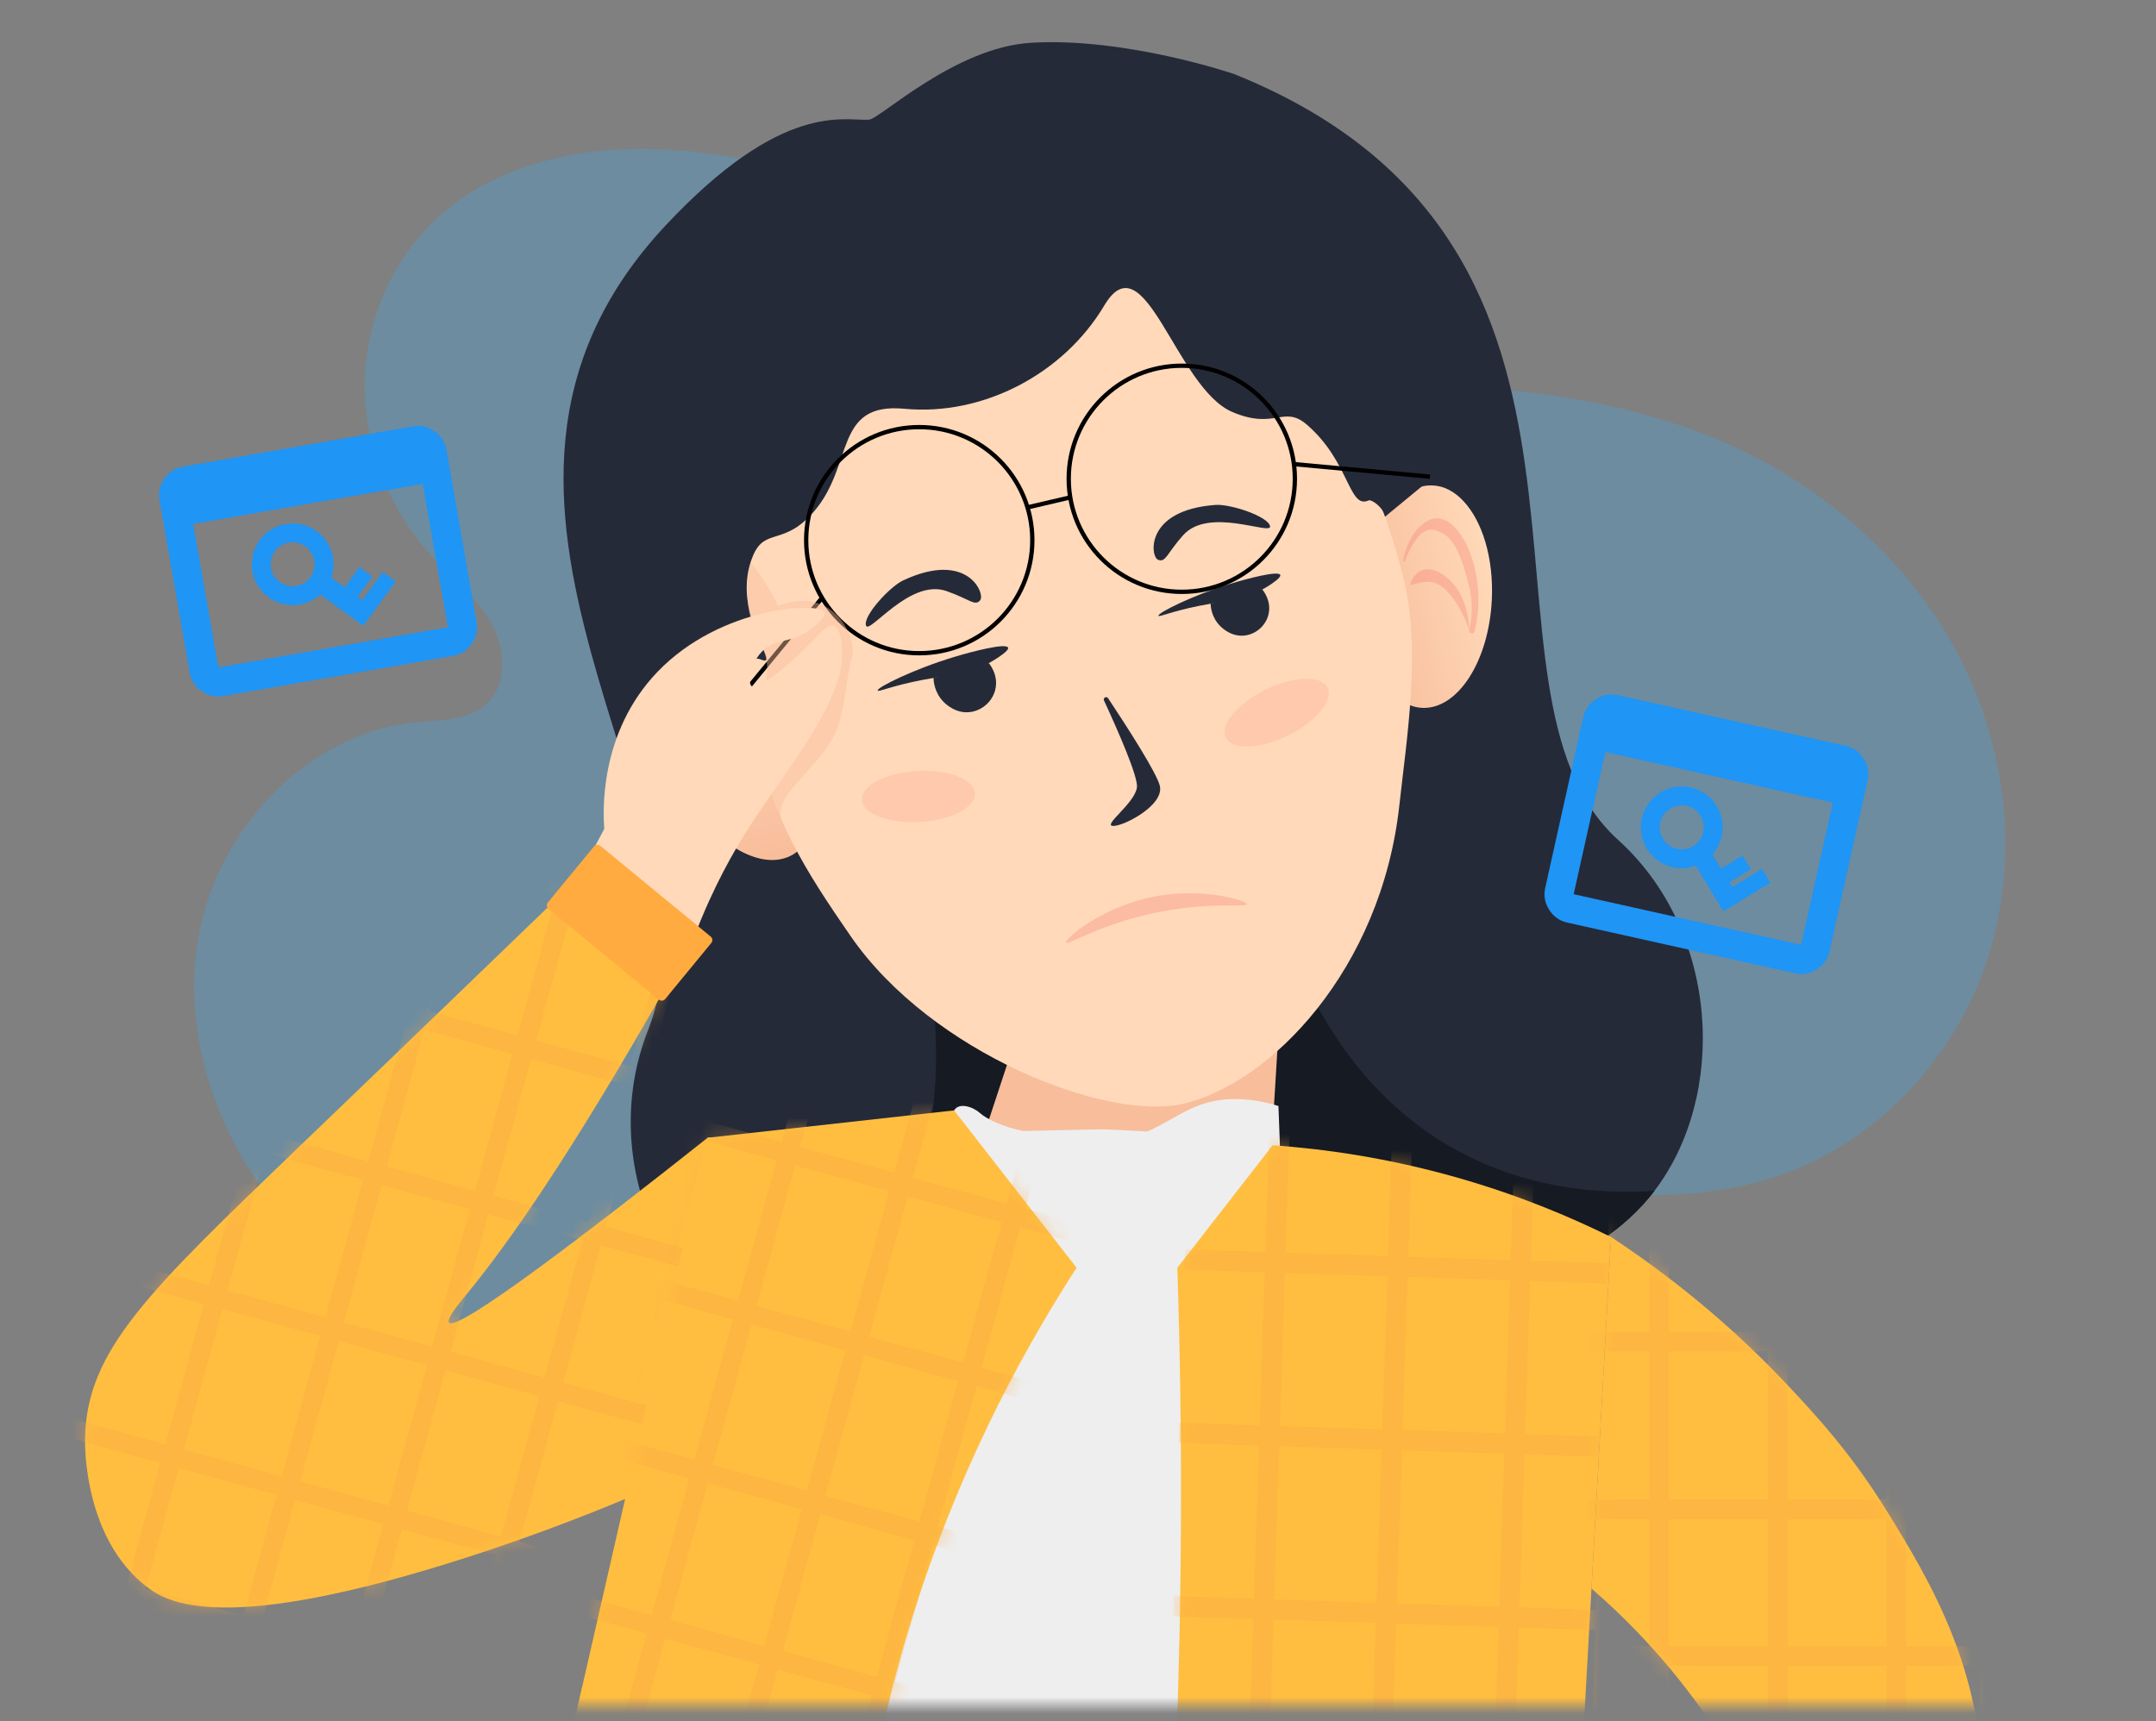 <svg width="134" height="107" viewBox="0 0 134 107" fill="none" xmlns="http://www.w3.org/2000/svg">
<rect x="0" y="0" width="134" height="107" fill="#808080" stroke="none"/>
<mask id="mask0_2630_6604" style="mask-type:luminance" maskUnits="userSpaceOnUse" x="0" y="0" width="134" height="107">
<path d="M133.311 0.059H0.701V106.055H133.311V0.059Z" fill="white"/>
</mask>
<g mask="url(#mask0_2630_6604)">
<path opacity="0.26" d="M123.361 60.108C121.216 66.219 116.21 71.343 110.025 73.264C103.956 75.15 97.431 73.972 91.086 73.649C89.814 73.585 88.473 73.57 87.349 74.167C86.225 74.766 85.436 76.185 85.963 77.345C86.469 78.456 87.865 78.822 89.085 78.869C90.305 78.916 91.613 78.8 92.657 79.431C94.668 80.647 94.256 83.947 92.458 85.46C90.66 86.973 88.136 87.188 85.79 87.308C77.121 87.749 68.33 87.18 59.651 87.344C52.624 87.478 45.546 87.607 38.623 86.401C31.698 85.195 24.859 82.552 19.702 77.777C14.546 73.002 11.288 65.885 12.225 58.92C13.161 51.954 18.844 45.584 25.839 44.906C27.373 44.757 29.088 44.806 30.226 43.767C31.563 42.547 31.43 40.327 30.536 38.753C29.644 37.179 28.179 36.028 26.948 34.701C24.293 31.838 22.689 27.989 22.671 24.085C22.653 20.181 24.26 16.268 27.116 13.606C30.319 10.623 34.825 9.358 39.202 9.263C43.578 9.169 47.9 10.135 52.17 11.096L83.732 23.927C92.095 23.805 100.717 24.385 108.259 27.999C114.1 30.798 119.11 35.441 121.987 41.242C124.863 47.044 125.505 53.999 123.36 60.109L123.361 60.108Z" fill="#38ADFC"/>
<path d="M102.83 74.026C102.569 74.37 102.29 74.699 101.995 75.013C100.064 77.067 97.53 78.488 94.613 79.275L94.594 79.28C92.653 79.8 90.546 80.041 88.338 80C88.335 80 88.331 80.002 88.327 80C86.266 79.96 84.125 79.68 81.938 79.149H81.935C80.181 78.727 78.404 78.143 76.629 77.405L67.532 79.71C66.787 80.564 66.025 81.309 65.252 81.953C58.955 87.202 51.93 85.898 48.348 84.405C48.193 84.34 48.047 84.277 47.905 84.213C41.687 81.367 36.977 72.398 40.297 63.982C45.421 51.002 25.32 31.174 41.359 14.025C48.644 6.24 52.459 7.535 54.005 7.442C54.692 7.4 59.325 2.948 64.076 2.659C69.988 2.304 76.713 4.606 76.713 4.606C103.459 15.373 90.217 42.844 100.566 52.21C106.906 57.945 107.351 68.104 102.828 74.028L102.83 74.026Z" fill="#252A38"/>
<path d="M65.252 81.952C58.955 87.201 51.93 85.897 48.348 84.404C54.45 80.499 61.571 71.989 56.389 54.296C59.024 57.358 72.632 74.779 65.252 81.953V81.952Z" fill="#151A23"/>
<path d="M102.83 74.026C102.569 74.37 102.29 74.699 101.994 75.013C100.064 77.067 97.53 78.488 94.613 79.275L94.593 79.28C92.617 79.693 90.493 79.978 88.338 80C88.335 80 88.331 80.002 88.327 80C86.45 80.021 84.549 79.845 82.704 79.389C82.438 79.322 82.183 79.245 81.938 79.15H81.935C72.506 75.67 76.9 54.403 77.896 50.526C81.834 72.862 96.294 74.487 102.831 74.028L102.83 74.026Z" fill="#151A23"/>
<path d="M92.72 37.277C92.541 41.097 90.601 44.109 88.391 44.004C86.264 43.9 84.657 40.943 84.707 37.311C84.705 37.174 84.709 37.037 84.717 36.898C84.898 33.084 86.833 30.073 89.042 30.177C89.758 30.208 90.411 30.56 90.96 31.155C92.125 32.395 92.843 34.689 92.72 37.277Z" fill="url(#paint0_linear_2630_6604)"/>
<path opacity="0.25" d="M87.312 34.872C87.287 34.936 87.191 34.906 87.204 34.838C87.359 34.097 87.764 32.866 88.779 32.352C90.277 31.596 91.867 34.27 91.883 37.16C91.888 38.063 91.783 38.749 91.636 39.266C91.578 39.469 91.272 39.39 91.317 39.184C91.484 38.42 91.565 37.438 91.301 36.408C90.718 34.133 90.247 33.201 89.094 32.938C88.277 32.752 87.624 34.08 87.312 34.871V34.872Z" fill="#F76162"/>
<path opacity="0.25" d="M91.316 39.185C91.316 39.185 91.342 36.898 89.783 35.798C88.225 34.699 87.65 36.135 87.661 36.327C87.674 36.52 88.653 35.836 89.498 36.386C90.343 36.937 91.033 38.279 91.316 39.185Z" fill="#F76162"/>
<path d="M79.78 58.91C79.438 64.521 79.097 70.132 78.755 75.742C78.364 76.27 74.74 81.026 69.658 80.599C67.713 80.435 66.039 78.962 63.776 77.203C62.141 75.933 60.911 74.709 60.079 73.806C61.241 70.28 62.403 66.753 63.565 63.228C68.97 61.788 74.375 60.349 79.78 58.91Z" fill="#F8BD9B"/>
<path d="M49.224 53.157C51.158 52.084 51.223 48.505 49.368 45.162C47.514 41.82 44.443 39.98 42.509 41.053C40.575 42.125 40.511 45.705 42.365 49.047C44.22 52.39 47.291 54.23 49.224 53.157Z" fill="url(#paint1_linear_2630_6604)"/>
<path opacity="0.25" d="M46.144 44.497C46.196 44.544 46.269 44.474 46.225 44.42C45.757 43.824 44.849 42.9 43.712 42.89C42.034 42.876 41.794 45.978 43.061 48.576C43.458 49.388 43.856 49.956 44.216 50.354C44.359 50.51 44.598 50.303 44.467 50.14C43.977 49.528 43.469 48.685 43.25 47.644C42.763 45.346 42.773 44.303 43.69 43.555C44.339 43.026 45.514 43.926 46.144 44.497Z" fill="#F76162"/>
<path opacity="0.25" d="M44.467 50.14C44.467 50.14 43.43 48.101 44.339 46.424C45.249 44.748 46.401 45.779 46.475 45.957C46.549 46.134 45.368 45.955 44.855 46.823C44.343 47.692 44.319 49.201 44.467 50.139V50.14Z" fill="#F76162"/>
<path d="M87.297 36.249C88.305 40.56 87.419 46.003 86.972 50.067C85.848 60.298 78.95 67.354 73.541 68.618C68.807 69.725 57.896 65.482 52.864 58.188C49.995 54.029 48.107 51.044 46.859 45.706C46.655 44.832 46.482 43.961 46.34 43.094L44.655 35.89C44.029 33.214 43.712 28.598 46.935 25.08C50.158 21.562 63.001 14.447 68.468 13.64C73.935 12.833 79.933 18.905 79.933 18.905L80.702 22.193C83.692 26.006 86.026 30.811 87.298 36.25L87.297 36.249Z" fill="#FFD9B9"/>
<path d="M68.616 43.546C68.54 43.382 68.77 43.254 68.87 43.404C70.083 45.233 71.902 48.064 72.087 48.856C72.368 50.055 69.843 51.368 69.175 51.344C68.507 51.319 70.534 49.941 70.663 48.948C70.747 48.299 69.495 45.448 68.616 43.546Z" fill="#252A38"/>
<path d="M56.127 36.084C55.306 36.47 53.64 38.276 53.822 38.883C54.005 39.489 56.536 35.949 58.816 36.74C60.261 37.241 60.603 37.718 60.923 37.308C61.242 36.898 60.135 34.2 56.128 36.084H56.127Z" fill="#252A38"/>
<path d="M75.559 31.388C76.463 31.325 78.8 32.088 78.936 32.706C79.073 33.325 75.136 31.47 73.533 33.272C72.516 34.414 72.45 34.998 71.971 34.796C71.492 34.594 71.143 31.698 75.56 31.388H75.559Z" fill="#252A38"/>
<path opacity="0.13" d="M57.175 51.094C59.115 50.982 60.647 50.183 60.597 49.31C60.547 48.437 58.933 47.819 56.992 47.931C55.052 48.043 53.519 48.842 53.57 49.715C53.62 50.589 55.234 51.206 57.175 51.094Z" fill="#F76162"/>
<path opacity="0.13" d="M80.044 45.726C81.789 44.87 82.892 43.54 82.507 42.754C82.122 41.969 80.395 42.025 78.65 42.881C76.904 43.736 75.801 45.066 76.186 45.852C76.571 46.638 78.298 46.581 80.044 45.726Z" fill="#F76162"/>
<path d="M86.089 32.115C85.985 31.554 85.246 31.025 85.059 31.11C83.819 31.669 83.893 28.7 81.224 26.4C79.771 25.148 79.265 26.749 76.597 25.614C73.074 24.113 71.147 14.766 68.63 18.996C66.112 23.226 61.121 25.875 56.209 25.411C51.813 24.996 53.095 28.874 50.603 31.782C48.715 33.982 47.551 32.771 46.805 34.537C45.432 37.782 48.118 40.991 47.562 41.056C47.532 41.063 47.5 41.062 47.471 41.056C47.409 41.043 47.35 41.025 47.294 40.998C46.771 40.776 46.23 41.315 46.386 41.862L38.39 33.98L46.87 18.191L76.464 11.733L91.016 28.055L86.089 32.115Z" fill="#252A38"/>
<path d="M62.654 40.264C62.715 40.445 62.074 40.85 61.844 40.996C60.376 41.923 59.192 41.905 57.263 42.281C55.391 42.645 54.584 43.035 54.549 42.926C54.489 42.744 56.776 41.604 59.282 40.846C60.444 40.493 62.551 39.951 62.654 40.264Z" fill="#252A38"/>
<path d="M61.457 41.221C61.514 41.29 62.086 41.992 61.852 42.897C61.668 43.612 61.064 44.131 60.38 44.252C59.443 44.417 58.776 43.76 58.663 43.649C58.068 43.062 58.023 42.32 58.017 42.145C59.164 41.837 60.31 41.529 61.458 41.221H61.457Z" fill="#252A38"/>
<path d="M79.572 35.744C79.63 35.914 79.032 36.296 78.818 36.433C77.449 37.308 76.341 37.298 74.536 37.661C72.786 38.011 72.034 38.38 72 38.279C71.943 38.108 74.078 37.029 76.419 36.306C77.506 35.971 79.474 35.451 79.572 35.744Z" fill="#252A38"/>
<path d="M78.456 36.648C78.511 36.712 79.049 37.365 78.835 38.214C78.666 38.885 78.104 39.374 77.464 39.491C76.588 39.651 75.961 39.04 75.855 38.936C75.293 38.389 75.247 37.695 75.241 37.531C76.313 37.237 77.385 36.942 78.457 36.648H78.456Z" fill="#252A38"/>
<path d="M57.133 40.607C61.014 40.607 64.161 37.46 64.161 33.579C64.161 29.697 61.014 26.551 57.133 26.551C53.251 26.551 50.105 29.697 50.105 33.579C50.105 37.46 53.251 40.607 57.133 40.607Z" stroke="black" stroke-width="0.267" stroke-miterlimit="10"/>
<path d="M73.451 36.791C77.332 36.791 80.479 33.645 80.479 29.763C80.479 25.881 77.332 22.735 73.451 22.735C69.57 22.735 66.423 25.881 66.423 29.763C66.423 33.645 69.57 36.791 73.451 36.791Z" stroke="black" stroke-width="0.267" stroke-miterlimit="10"/>
<path d="M46.459 42.798L51.114 37.14" stroke="black" stroke-width="0.267" stroke-miterlimit="10"/>
<path d="M80.446 28.854L88.878 29.634" stroke="black" stroke-width="0.267" stroke-miterlimit="10"/>
<path d="M63.857 31.542L66.518 30.92" stroke="black" stroke-width="0.267" stroke-miterlimit="10"/>
<path opacity="0.25" d="M77.499 56.216C77.485 56.405 75.492 56.088 72.509 56.604C68.622 57.278 66.361 58.794 66.258 58.596C66.148 58.383 68.582 56.266 71.991 55.689C74.903 55.195 77.515 55.997 77.499 56.216Z" fill="#F76162"/>
<path opacity="0.45" d="M46.654 34.947C47.438 35.941 47.982 36.851 48.349 37.678C51.713 36.316 53.32 39.575 52.937 40.884C52.54 42.238 52.56 44.441 51.75 45.888C50.501 48.12 47.996 49.501 48.597 51.069C48.128 50.004 47.661 48.764 47.265 47.359C46.964 46.289 46.749 45.283 46.596 44.363C47.132 43.668 47.762 42.604 47.674 41.353C47.597 40.245 47.012 39.763 46.66 38.448C46.455 37.686 46.298 36.524 46.653 34.948L46.654 34.947Z" fill="#F8BD9B"/>
<path d="M54.429 150.34C50.622 149.37 46.648 148.247 42.535 146.94C37.978 145.494 33.684 143.962 29.66 142.393C28.577 141.971 27.969 140.817 28.228 139.684C30.877 128.089 33.527 116.495 36.176 104.9C43.269 106.662 50.362 108.424 57.454 110.184C56.446 123.569 55.438 136.955 54.429 150.34Z" fill="#ED8E26"/>
<path d="M59.301 69.027C59.594 68.527 60.439 68.782 60.892 69.18C61.854 70.023 64.495 70.83 68.921 70.819C72.488 70.81 73.358 68.04 77.367 68.345C78.278 68.415 79.008 68.611 79.458 68.754C79.565 71.591 79.671 74.428 79.778 77.265C79.778 77.265 67.918 83.046 64.112 81.244C60.308 79.443 56.815 75.383 56.815 75.383L59.301 69.026V69.027Z" fill="#EEEEEE"/>
<path d="M51.822 38.902C52.293 39.049 52.329 40.17 52.341 40.532C52.443 43.671 48.841 47.866 46.554 51.431C45.612 52.898 44.35 55.103 43.215 58.054C40.673 57.11 38.131 56.166 35.589 55.221C36.245 53.99 36.901 52.76 37.558 51.529C37.489 50.662 37.169 45.6 40.879 41.75C44.835 37.645 50.983 37.402 51.26 38.064C51.376 38.343 50.587 38.95 50.385 39.106C49.207 40.013 48.322 39.654 47.489 40.381C46.642 41.121 46.441 42.472 46.721 42.657C47.136 42.931 49.303 41.141 50.705 39.635C51.028 39.288 51.465 38.791 51.821 38.902H51.822Z" fill="#FFD9B9"/>
<path d="M41.669 60.858C35.521 71.729 31.571 77.343 28.985 80.475C28.616 80.921 27.717 81.994 27.911 82.217C28.447 82.83 36.753 76.454 43.982 70.727C45.685 76.609 47.387 82.49 49.09 88.372C40.908 92.66 33.825 95.276 28.816 96.88C13.878 101.66 10.425 99.645 9.13 98.65C5.269 95.684 5.275 90.019 5.284 89.458C5.367 83.941 9.185 80.322 18.686 71.195C21.239 68.742 26.488 63.697 34.959 55.525C37.196 57.302 39.432 59.08 41.669 60.858Z" fill="#FFBE40"/>
<mask id="mask1_2630_6604" style="mask-type:luminance" maskUnits="userSpaceOnUse" x="5" y="55" width="45" height="45">
<path d="M41.668 60.858C35.52 71.73 31.57 77.344 28.984 80.475C28.615 80.922 27.716 81.995 27.91 82.218C28.446 82.831 36.752 76.454 43.981 70.728C45.684 76.609 47.386 82.49 49.089 88.372C40.907 92.66 33.825 95.277 28.815 96.88C13.877 101.661 10.424 99.645 9.129 98.651C5.268 95.685 5.274 90.019 5.283 89.459C5.366 83.942 9.184 80.322 18.685 71.196C21.238 68.742 26.487 63.698 34.958 55.525C37.195 57.303 39.431 59.08 41.668 60.858Z" fill="white"/>
</mask>
<g mask="url(#mask1_2630_6604)">
<g opacity="0.4">
<path d="M47.877 34.573L24.565 119.429C24.952 119.512 25.342 119.596 25.735 119.683L49.166 34.39L48.534 34.217C48.408 34.321 48.275 34.434 48.144 34.556C48.054 34.562 47.965 34.567 47.876 34.573H47.877Z" fill="#F9A943"/>
<path d="M54.525 37.756L31.665 120.969C32.054 121.058 32.439 121.145 32.827 121.239L55.468 38.822C55.163 38.468 54.845 38.11 54.525 37.756Z" fill="#F9A943"/>
<path d="M39.659 37.114L17.546 117.61C17.91 117.733 18.29 117.856 18.682 117.975L41.083 36.435C40.625 36.64 40.15 36.866 39.66 37.115L39.659 37.114Z" fill="#F9A943"/>
<path d="M27.422 53.675L54.302 61.059L54.598 59.901L28.056 52.61C27.83 52.992 27.617 53.346 27.423 53.676L27.422 53.675Z" fill="#F9A943"/>
<path d="M17.833 61.667L51.578 70.938L51.875 69.782L18.426 60.593L17.959 61.438L17.833 61.667Z" fill="#F9A943"/>
<path d="M8.562 79.93L46.263 90.287L46.556 89.127L9.089 78.834L8.562 79.93Z" fill="#F9A943"/>
<path d="M3.959 89.291L43.403 100.127L43.696 98.971L4.516 88.208C4.348 88.53 4.161 88.892 3.959 89.29V89.291Z" fill="#F9A943"/>
<path d="M12.965 70.712L48.926 80.591L49.218 79.435L13.52 69.628L13.219 70.177L12.965 70.712Z" fill="#F9A943"/>
<path d="M0.113 97.542L41.194 108.828L41.486 107.672L0.584 96.435C0.428 96.802 0.271 97.168 0.113 97.542Z" fill="#F9A943"/>
<path d="M32.541 37.053L10.96 115.613C11.366 115.706 11.755 115.785 12.132 115.848L33.432 38.31C33.134 37.864 32.835 37.446 32.541 37.054V37.053Z" fill="#F9A943"/>
<path d="M25.541 34.217L3.96 112.776C4.366 112.87 4.755 112.948 5.132 113.012L26.432 35.474C26.134 35.027 25.835 34.609 25.541 34.218V34.217Z" fill="#F9A943"/>
</g>
</g>
<path d="M70.201 152.286C69.553 152.293 68.411 152.296 67.032 152.244C61.712 152.046 54.103 151.086 44.942 147.616C45.537 133.039 46.132 118.464 46.727 103.887C46.33 104.765 45.934 105.661 45.54 106.538L47.054 98.819C46.031 89.455 45.007 80.091 43.983 70.727C52.145 70.552 60.308 70.378 68.469 70.203C71.588 70.308 74.952 70.577 78.519 71.088C87.045 72.309 94.316 74.565 100.134 76.901C97.106 100.878 94.079 124.856 91.052 148.833C86.084 150.474 78.993 152.191 70.201 152.287V152.286Z" fill="#EEEEEE"/>
<path d="M38.959 145.899C35.852 144.719 32.745 143.538 29.638 142.357C28.571 141.952 27.967 140.822 28.221 139.709C33.475 116.715 38.728 93.722 43.983 70.728C49.089 70.16 54.195 69.593 59.3 69.027C61.837 72.288 64.375 75.548 66.912 78.81C64.008 83.304 60.065 90.256 57.072 99.384C55.197 105.105 54.496 109.235 53.942 111.907C52.281 119.909 48.496 131.401 38.959 145.898V145.899Z" fill="#FFBE40"/>
<mask id="mask2_2630_6604" style="mask-type:luminance" maskUnits="userSpaceOnUse" x="28" y="69" width="39" height="77">
<path d="M38.957 145.899C35.85 144.718 32.743 143.538 29.636 142.357C28.569 141.952 27.965 140.822 28.219 139.709C33.473 116.715 38.726 93.722 43.981 70.727C49.087 70.16 54.193 69.593 59.298 69.026C61.835 72.288 64.373 75.548 66.91 78.809C64.006 83.303 60.063 90.256 57.071 99.383C55.195 105.104 54.494 109.235 53.94 111.907C52.279 119.908 48.494 131.401 38.957 145.898V145.899Z" fill="white"/>
</mask>
<g mask="url(#mask2_2630_6604)">
<g opacity="0.4">
<path d="M58.863 60.949L35.552 145.805C35.938 145.889 36.328 145.973 36.722 146.059L60.153 60.767L59.521 60.593C59.394 60.697 59.261 60.811 59.13 60.933C59.041 60.938 58.951 60.943 58.862 60.949H58.863Z" fill="#F9A943"/>
<path d="M65.51 64.132L42.65 147.346C43.039 147.434 43.425 147.522 43.812 147.616L66.453 65.199C66.148 64.845 65.83 64.486 65.51 64.132Z" fill="#F9A943"/>
<path d="M50.645 63.49L28.532 143.987C28.896 144.109 29.276 144.232 29.669 144.352L52.069 62.811C51.611 63.016 51.136 63.242 50.646 63.491L50.645 63.49Z" fill="#F9A943"/>
<path d="M38.407 80.051L65.287 87.436L65.584 86.278L39.041 78.986C38.816 79.368 38.602 79.722 38.408 80.052L38.407 80.051Z" fill="#F9A943"/>
<path d="M28.818 88.043L62.563 97.314L62.862 96.159L29.411 86.969L28.945 87.814L28.818 88.043Z" fill="#F9A943"/>
<path d="M41.122 70.166L68.002 77.551L68.294 76.395L41.902 69.145C41.64 69.486 41.379 69.824 41.122 70.166Z" fill="#F9A943"/>
<path d="M19.549 106.306L57.248 116.662L57.542 115.503L20.075 105.21L19.549 106.306Z" fill="#F9A943"/>
<path d="M23.951 97.088L59.911 106.967L60.204 105.811L24.507 96.005L24.205 96.553L23.951 97.088Z" fill="#F9A943"/>
<path d="M44.729 63.429L23.148 141.989C23.555 142.083 23.943 142.161 24.32 142.225L45.621 64.687C45.322 64.24 45.024 63.822 44.729 63.43V63.429Z" fill="#F9A943"/>
</g>
</g>
<path d="M34.087 56.496L40.952 62.143C41.07 62.241 41.245 62.224 41.343 62.105L44.212 58.616C44.31 58.498 44.293 58.323 44.174 58.225L37.309 52.579C37.191 52.481 37.016 52.498 36.919 52.617L34.049 56.105C33.951 56.224 33.968 56.399 34.087 56.496Z" fill="#FFAB40"/>
<path d="M69.525 150.305C69.463 150.771 69.779 151.203 70.242 151.285C72.342 151.657 74.564 151.972 76.9 152.203C83.797 152.886 90.026 152.678 95.348 152.091C95.69 152.054 95.953 151.773 95.972 151.43C97.359 126.588 98.747 101.744 100.134 76.902C97.558 75.625 94.371 74.291 90.619 73.219C86.239 71.968 82.294 71.419 79.097 71.195C77.123 73.734 75.149 76.272 73.175 78.811C73.339 83.85 73.418 88.994 73.399 94.241C73.329 114.279 71.857 133.027 69.526 150.305H69.525Z" fill="#FFBE40"/>
<mask id="mask3_2630_6604" style="mask-type:luminance" maskUnits="userSpaceOnUse" x="69" y="71" width="32" height="82">
<path d="M69.525 150.305C69.463 150.771 69.779 151.203 70.242 151.285C72.342 151.657 74.564 151.972 76.9 152.203C83.797 152.886 90.026 152.678 95.348 152.091C95.69 152.054 95.953 151.773 95.972 151.43C97.359 126.588 98.747 101.744 100.134 76.902C97.558 75.625 94.371 74.291 90.619 73.219C86.239 71.968 82.294 71.419 79.097 71.195C77.123 73.734 75.149 76.272 73.175 78.811C73.339 83.85 73.418 88.994 73.399 94.241C73.329 114.279 71.857 133.027 69.526 150.305H69.525Z" fill="white"/>
</mask>
<g mask="url(#mask3_2630_6604)">
<g opacity="0.4">
<path d="M87.952 65.097L84.913 157.61C84.499 157.574 84.081 157.537 83.659 157.5L86.713 64.511L87.402 64.534C87.497 64.678 87.595 64.834 87.688 64.997C87.776 65.03 87.864 65.064 87.952 65.097Z" fill="#F9A943"/>
<path d="M80.282 66.222L77.302 156.945C76.884 156.912 76.469 156.879 76.051 156.854L79.002 67C79.418 66.739 79.85 66.479 80.282 66.222Z" fill="#F9A943"/>
<path d="M95.414 70.212L92.532 157.972C92.127 157.981 91.707 157.986 91.276 157.983L94.196 69.085C94.593 69.433 95 69.809 95.414 70.212Z" fill="#F9A943"/>
<path d="M102.546 90.664L73.241 89.701L73.305 88.445L102.243 89.395C102.351 89.848 102.454 90.271 102.547 90.663L102.546 90.664Z" fill="#F9A943"/>
<path d="M109.687 101.682L72.897 100.474L72.957 99.222L109.427 100.419L109.632 101.413L109.687 101.682Z" fill="#F9A943"/>
<path d="M102.9 79.888L73.595 78.925L73.662 77.672L102.435 78.618C102.593 79.043 102.75 79.463 102.901 79.888H102.9Z" fill="#F9A943"/>
<path d="M101.378 71.995L98.565 157.643C98.127 157.611 97.713 157.568 97.314 157.514L100.091 72.979C100.53 72.623 100.96 72.296 101.378 71.995Z" fill="#F9A943"/>
</g>
</g>
<path d="M117.255 93.905C115.035 90.309 112.769 87.875 111.028 86.026C108.23 83.056 104.653 79.879 100.134 76.901C99.728 84.184 99.32 91.468 98.914 98.751C100.957 100.52 103.378 102.951 105.679 106.163C107.349 108.493 108.593 110.724 109.52 112.673C107.313 115.636 104.811 118.722 101.979 121.857C96.374 128.062 90.735 133.058 85.59 137.043C87.659 139.703 89.728 142.361 91.797 145.021C96.524 143.076 102.817 139.849 109.166 134.472C113.109 131.135 116.158 127.742 118.469 124.77C122.096 119.645 122.869 115.012 123.073 112.673C123.789 104.486 119.838 98.089 117.255 93.905Z" fill="#FFBE40"/>
<mask id="mask4_2630_6604" style="mask-type:luminance" maskUnits="userSpaceOnUse" x="85" y="76" width="39" height="70">
<path d="M117.254 93.905C115.034 90.309 112.768 87.875 111.027 86.026C108.229 83.056 104.652 79.878 100.133 76.9C99.727 84.184 99.319 91.467 98.913 98.75C100.956 100.52 103.377 102.951 105.678 106.162C107.348 108.492 108.592 110.724 109.519 112.672C107.312 115.635 104.81 118.722 101.978 121.856C96.373 128.061 90.734 133.058 85.589 137.042C87.658 139.702 89.727 142.361 91.796 145.021C96.523 143.075 102.816 139.848 109.165 134.472C113.108 131.134 116.157 127.741 118.468 124.769C122.095 119.644 122.868 115.012 123.072 112.672C123.788 104.486 119.837 98.089 117.254 93.905Z" fill="white"/>
</mask>
<g mask="url(#mask4_2630_6604)">
<g opacity="0.4">
<path d="M111.099 29.11V144.183C110.697 144.155 110.292 144.126 109.884 144.098V28.433H110.55C110.646 28.608 110.745 28.798 110.841 28.996C110.927 29.034 111.012 29.072 111.099 29.11Z" fill="#F9A943"/>
<path d="M103.724 30.29V144.184C103.318 144.161 102.917 144.136 102.512 144.123V31.317C102.906 30.973 103.315 30.628 103.724 30.289V30.29Z" fill="#F9A943"/>
<path d="M95.635 30.074V143.969C95.23 143.945 94.828 143.92 94.423 143.907V31.101C94.817 30.757 95.226 30.412 95.635 30.073V30.074Z" fill="#F9A943"/>
<path d="M118.469 33.942V141.362C118.078 141.391 117.673 141.413 117.257 141.428V32.613C117.651 33.023 118.056 33.466 118.469 33.942Z" fill="#F9A943"/>
<path d="M137.422 84.008H97.678L97.702 82.792H137.202L137.422 84.008Z" fill="#F9A943"/>
<path d="M139.413 94.424H97.829L97.854 93.212H139.158C139.236 93.573 139.322 93.978 139.413 94.424Z" fill="#F9A943"/>
<path d="M140.962 103.548H97.653L97.678 102.335H140.798C140.853 102.737 140.907 103.138 140.962 103.548Z" fill="#F9A943"/>
<path d="M124.285 35.196V144.183C123.861 144.16 123.46 144.123 123.073 144.071V36.501C123.485 36.03 123.891 35.596 124.285 35.196Z" fill="#F9A943"/>
</g>
</g>
<path d="M27.001 26.813C26.592 26.527 26.142 26.422 25.651 26.507L11.385 29.004C10.894 29.089 10.506 29.341 10.22 29.75C9.933 30.158 9.828 30.609 9.914 31.099L11.786 41.799C11.872 42.29 12.124 42.677 12.532 42.964C12.94 43.251 13.391 43.356 13.882 43.27L28.148 40.773C28.639 40.688 29.026 40.436 29.313 40.028C29.599 39.619 29.704 39.169 29.619 38.678L27.747 27.978C27.661 27.488 27.409 27.1 27.001 26.813ZM27.836 38.991L13.569 41.488L12.009 32.571L26.275 30.075L27.836 38.991Z" fill="#1F95F5"/>
<path d="M18.839 37.535C17.485 37.894 16.091 37.083 15.732 35.729C15.372 34.374 16.183 32.981 17.538 32.621C18.892 32.262 20.285 33.073 20.645 34.427C21.004 35.782 20.193 37.175 18.839 37.535ZM17.837 33.756C17.108 33.949 16.672 34.7 16.864 35.429C17.058 36.159 17.808 36.594 18.538 36.402C19.267 36.209 19.703 35.458 19.51 34.729C19.317 33.999 18.566 33.564 17.837 33.756Z" fill="#1F95F5"/>
<path d="M20.084 35.525L19.342 36.536L22.567 38.906L23.31 37.895L20.084 35.525Z" fill="#1F95F5"/>
<path d="M22.343 35.255L21.051 37.014L21.854 37.605L23.147 35.846L22.343 35.255Z" fill="#1F95F5"/>
<path d="M23.79 35.561L22.137 37.81L22.94 38.401L24.593 36.151L23.79 35.561Z" fill="#1F95F5"/>
<path d="M115.828 47.163C115.56 46.742 115.184 46.472 114.698 46.364L100.561 43.217C100.075 43.109 99.621 43.193 99.199 43.46C98.778 43.728 98.508 44.104 98.4 44.59L96.039 55.192C95.931 55.678 96.015 56.133 96.283 56.555C96.551 56.976 96.927 57.246 97.413 57.354L111.55 60.501C112.035 60.609 112.49 60.525 112.912 60.257C113.333 59.989 113.603 59.613 113.711 59.127L116.072 48.525C116.18 48.039 116.096 47.584 115.828 47.162V47.163ZM111.944 58.734L97.807 55.587L99.775 46.751L113.912 49.898L111.944 58.734Z" fill="#1F95F5"/>
<path d="M104.188 53.949C102.799 53.762 101.821 52.481 102.007 51.093C102.194 49.704 103.474 48.725 104.863 48.912C106.252 49.098 107.23 50.379 107.044 51.768C106.857 53.157 105.577 54.135 104.188 53.949ZM104.708 50.075C103.96 49.975 103.27 50.502 103.17 51.248C103.07 51.996 103.597 52.686 104.344 52.786C105.092 52.887 105.782 52.359 105.882 51.613C105.982 50.865 105.455 50.175 104.708 50.075Z" fill="#1F95F5"/>
<path d="M106.11 52.574L105.037 53.224L107.111 56.648L108.184 55.998L106.11 52.574Z" fill="#1F95F5"/>
<path d="M108.301 53.189L106.435 54.32L106.951 55.173L108.818 54.042L108.301 53.189Z" fill="#1F95F5"/>
<path d="M109.518 54.024L107.131 55.471L107.648 56.323L110.035 54.877L109.518 54.024Z" fill="#1F95F5"/>
</g>
<defs>
<linearGradient id="paint0_linear_2630_6604" x1="84.54" y1="38.069" x2="92.899" y2="36.114" gradientUnits="userSpaceOnUse">
<stop stop-color="#F8BD9B"/>
<stop offset="1" stop-color="#FFD9B9"/>
</linearGradient>
<linearGradient id="paint1_linear_2630_6604" x1="47.403" y1="53.679" x2="44.33" y2="40.536" gradientUnits="userSpaceOnUse">
<stop stop-color="#F8BD9B"/>
<stop offset="1" stop-color="#FFD9B9"/>
</linearGradient>
</defs>
</svg>
